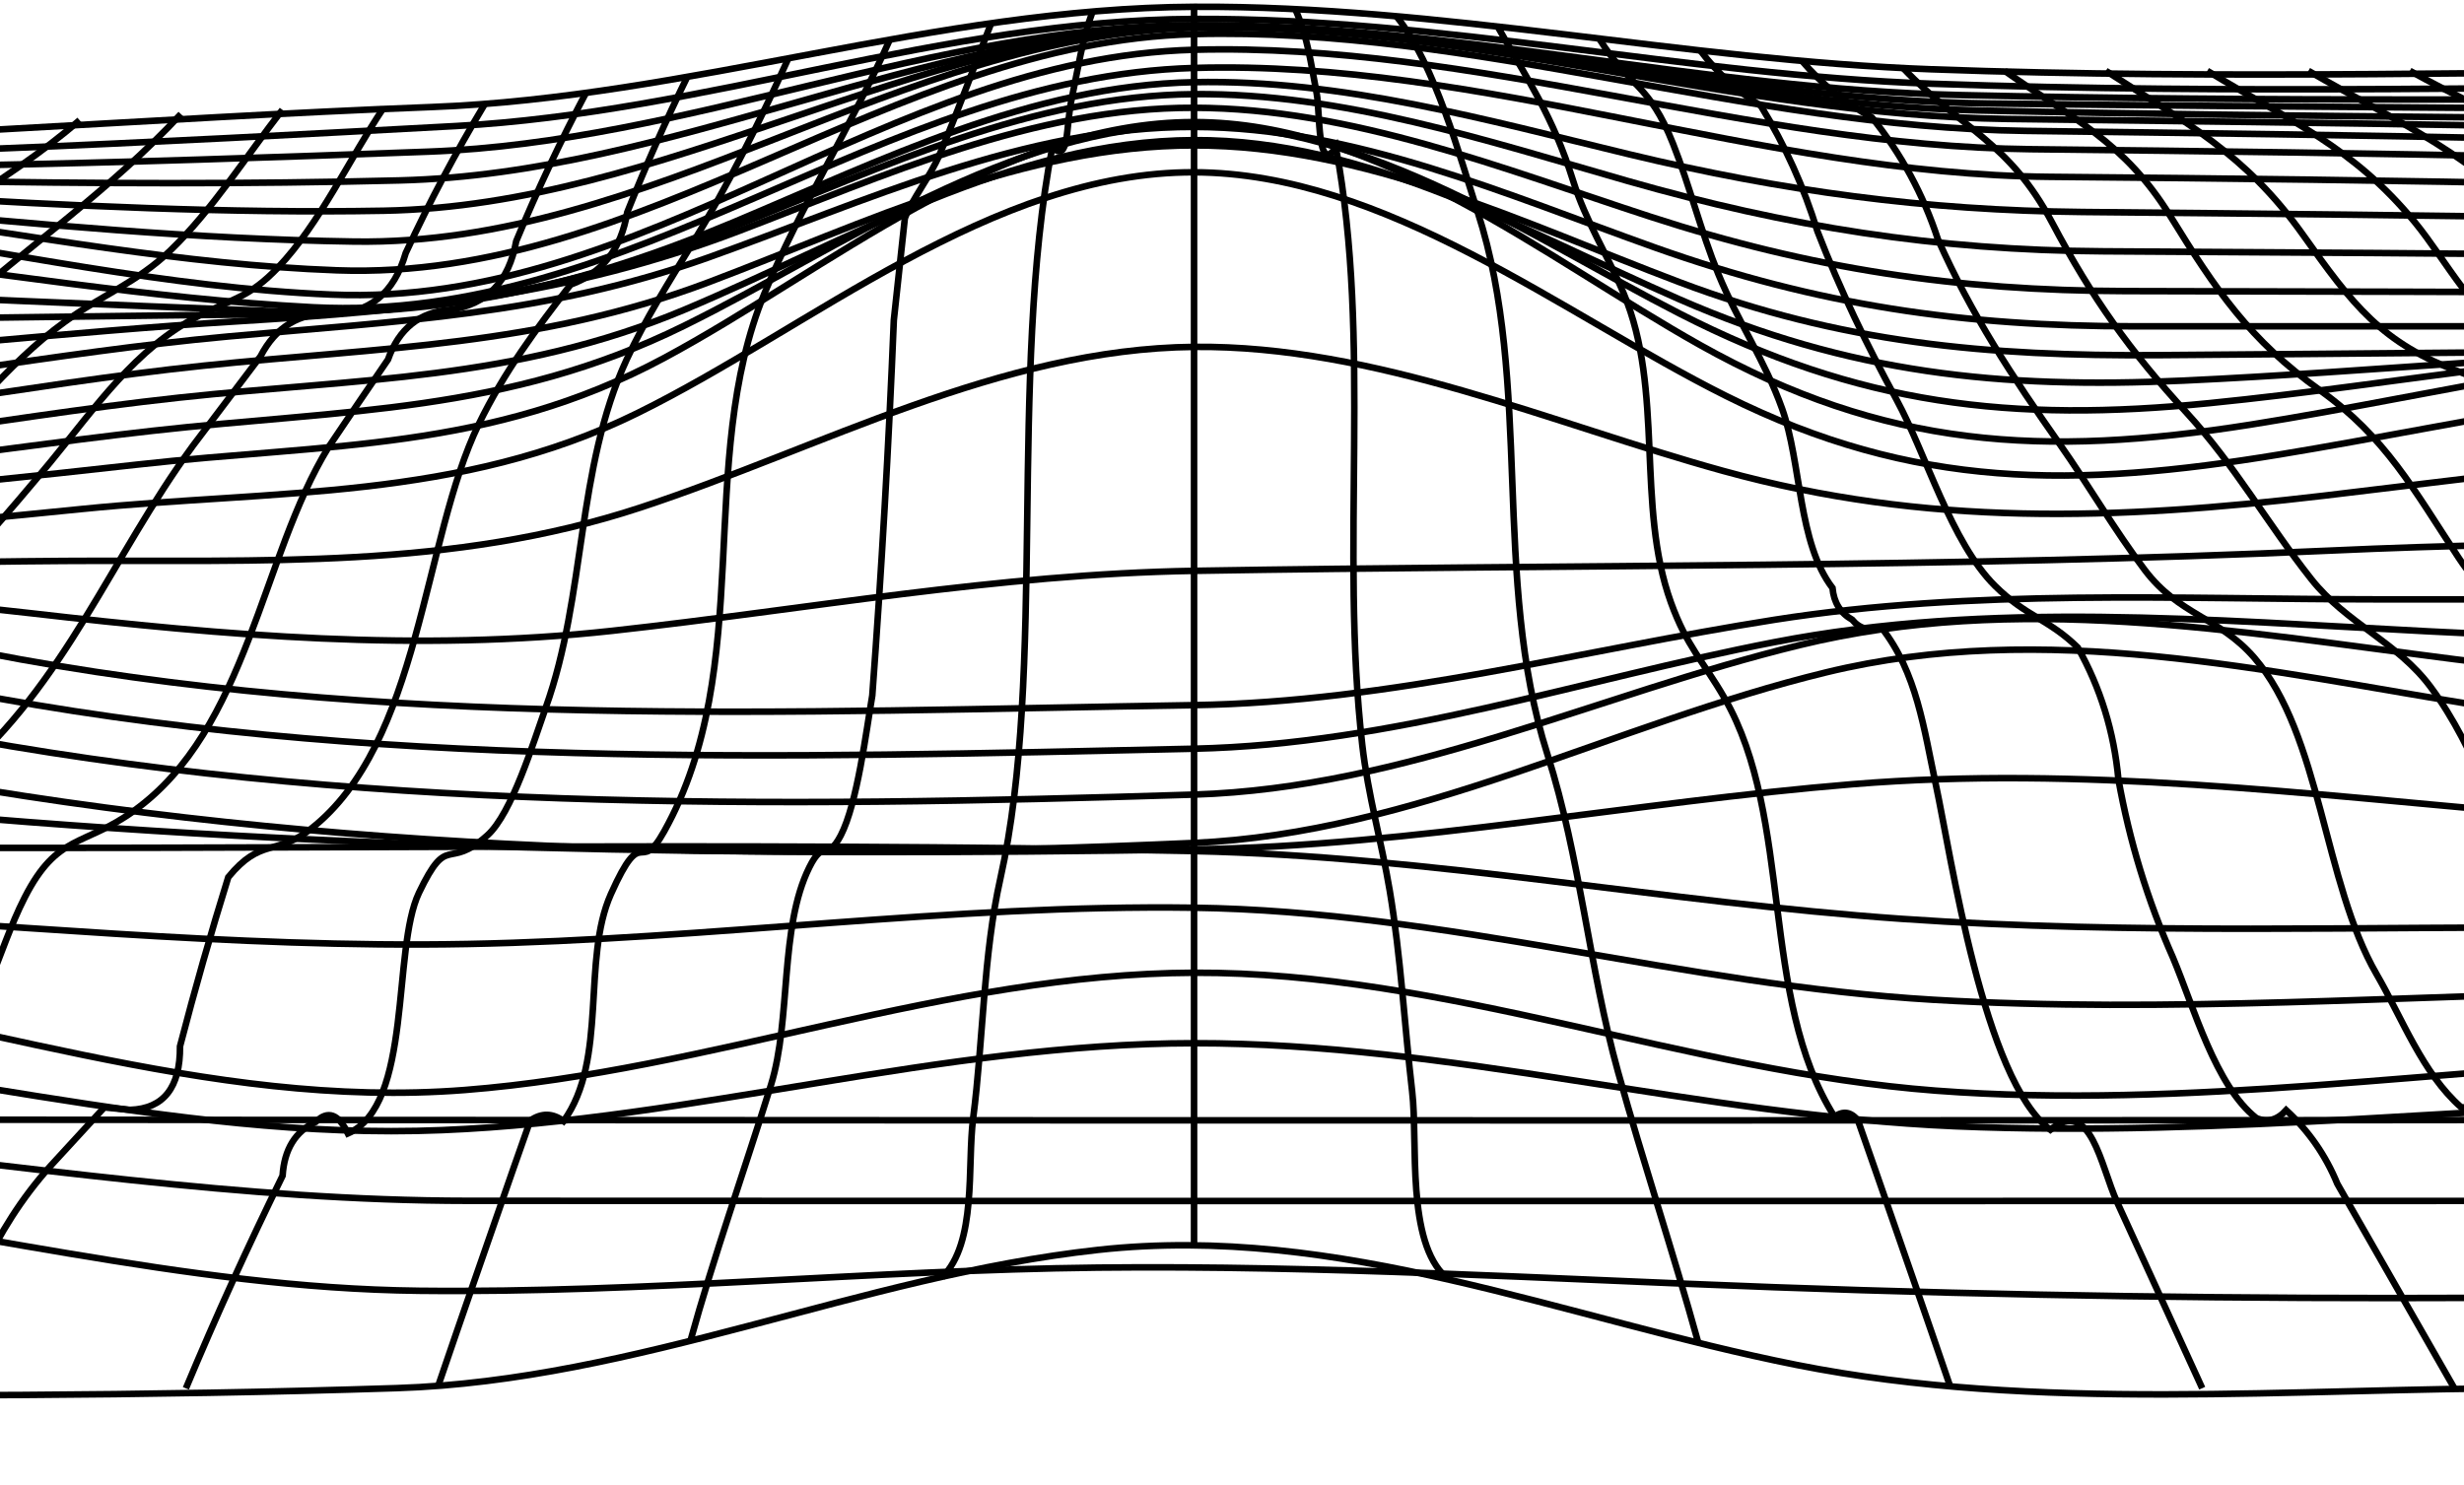 <svg width="375" height="226" viewBox="0 0 375 226" fill="none" xmlns="http://www.w3.org/2000/svg">
<path d="M795.471 224.819C783.771 215.42 774.995 202.653 762.83 193.901C755.755 188.81 747.433 185.069 739.814 180.908C725.483 173.085 711.152 165.25 696.833 157.427C681.447 149.026 666.584 140.897 650.291 134.389C635.688 128.561 625.053 119.321 611.947 111.056C584.702 93.856 555.043 79.389 527.073 63.369C512.776 55.183 497.719 49.242 484.091 39.741C465.679 26.918 448.683 19.911 428.434 10.784C383.661 10.784 338.628 12.19 293.877 10.546C256.361 9.174 219.343 0.83 181.747 1.034C142.462 1.249 104.832 14.809 65.682 16.294C22.179 17.939 -21.403 21.737 -64.94 22.134C-74.804 25.319 -84.985 25.025 -94.724 28.233C-105.643 31.827 -113.432 39.934 -122.694 46.408C-129.905 51.453 -138.375 54.254 -145.404 59.514C-153.919 65.886 -159.735 75.285 -167.161 82.734C-181.186 96.804 -192.478 85.806 -208.578 89.718C-222.637 93.142 -235.324 105.081 -248.476 111.044C-262.886 117.575 -275.278 120.817 -288.373 130.534C-302.534 141.044 -317.931 148.992 -333.373 157.427C-348.305 165.579 -363.236 173.742 -378.157 181.894C-387.136 186.803 -395.912 193.243 -406.331 194.365C-415.413 195.341 -422.93 194.524 -432 197.268C-385.844 197.268 -338.486 194.263 -292.466 198.039C-250.709 201.463 -210.857 211.315 -168.692 211.327C-92.479 211.349 -15.791 213.764 60.376 211.304C97.054 210.125 130.875 194.241 167.099 190.261C203.935 186.202 237.982 200.726 273.458 207.778C309.841 215.011 348.956 211.315 385.883 211.315C424.931 211.315 461.132 208.572 499.567 201.622C522.81 197.415 545.927 194.581 569.555 196.905C592.684 199.184 615.314 204.785 638.273 208.277C662.151 211.905 686.266 210.987 710.189 214.263C738.669 218.175 766.639 224.002 795.471 224.83V224.819Z" stroke="black" stroke-miterlimit="10"/>
<path d="M-240.222 205.681C-214.542 192.665 -193.318 174.048 -170.835 156.18C-157.683 145.726 -155.382 127.847 -143.386 117.087C-134.475 109.083 -124.475 116.838 -114.056 110.897C-104.441 105.421 -97.389 95.432 -87.695 90.149C-77.242 84.446 -67.344 84.503 -57.276 76.85C-44.6 67.224 -35.349 57.281 -24.431 45.875C-13.807 34.775 0.535 28.403 12.111 18.29" stroke="black" stroke-miterlimit="10"/>
<path d="M-201.854 210.737C-181.367 193.98 -161.651 176.168 -141.719 158.754C-130.381 148.833 -124.191 132.631 -112.434 123.969C-104.577 118.187 -95.109 117.439 -87.162 111.101C-78.874 104.491 -71.221 94.332 -61.89 89.31C-52.037 84.015 -44.69 83.55 -35.609 75.523C-25.711 66.782 -17.174 56.668 -7.378 47.893C4.345 37.394 16.658 29.061 27.531 17.36" stroke="black" stroke-miterlimit="10"/>
<path d="M-163.499 211.339C-153.318 200.488 -145.892 186.713 -133.533 178.3C-124.633 172.246 -117.286 166.419 -109.463 158.845C-92.99 142.881 -76.958 126.918 -60.269 111.136C-45.575 97.236 -27.764 87.576 -13.954 73.097C-6.335 65.104 0.887 55.49 9.867 48.982C15.524 44.889 20.887 42.996 25.898 38.154C32.327 31.941 37.531 23.71 42.973 16.715" stroke="black" stroke-miterlimit="10"/>
<path d="M-125.144 211.315C-117.865 199.796 -112.819 180 -99.94 174.184C-96.153 172.472 -92.309 173.776 -88.307 171.066C-84.203 168.289 -80.552 162.586 -77.185 158.912C-62.922 143.334 -48.977 127.835 -33.387 113.584C-18.319 99.808 -5.269 86.01 7.712 70.285C14.504 62.054 20.671 52.938 30.218 48.097C35.581 45.376 37.995 45.251 42.304 40.727C48.676 34.05 53.279 23.993 58.369 16.431" stroke="black" stroke-miterlimit="10"/>
<path d="M-86.788 211.304C-81.958 201.655 -77.945 191.689 -74.736 181.383C-73.636 173.3 -69.85 170.204 -63.387 172.109C-58.818 174.773 -55.235 173.606 -52.627 168.583C-49.453 164.637 -46.029 160.93 -42.367 157.438C-35.122 149.241 -29.907 139.796 -22.9 131.52C-18.104 125.862 -11.982 122.903 -6.494 118.164C10.184 103.765 16.771 85.069 29.379 67.824C32.803 63.3 36.215 58.777 39.639 54.253C41.975 49.752 45.558 47.586 50.399 47.745C56.204 47.722 59.979 44.65 61.748 38.516C65.365 30.727 69.378 23.165 73.8 15.807" stroke="black" stroke-miterlimit="10"/>
<path d="M-48.421 211.305C-44.419 201.701 -40.859 191.94 -37.764 182.008C-36.528 175.602 -33.183 173.017 -27.741 174.241C-22.548 170.557 -14.34 167.087 -9.204 162.031C-2.276 155.205 -0.508 144.967 3.755 136.623C8.755 126.838 12.724 128.936 20.399 123.414C37.701 110.977 39.719 84.775 50.002 68.063C52.995 63.608 56.011 59.163 59.05 54.73C60.705 50.025 63.868 47.497 68.539 47.145C74.106 46.352 77.451 42.871 78.562 36.714C81.759 28.993 85.319 21.442 89.219 14.062" stroke="black" stroke-miterlimit="10"/>
<path d="M-10.065 211.315C-4.884 198.266 -1.426 187.642 7.735 177.427C10.444 174.479 13.166 171.531 15.875 168.572C17.179 168.697 18.494 168.822 19.798 168.946C24.912 168.765 27.44 165.545 27.395 159.275C29.64 150.636 32.088 142.053 34.741 133.527C39.719 127.45 42.02 130.296 47.281 126.203C63.993 113.199 64.356 82.02 72.859 64.571C76.782 56.51 81.646 50.025 86.838 43.324C91.691 41.544 94.559 37.87 95.455 32.326C98.255 25.308 101.305 18.392 104.639 11.612" stroke="black" stroke-miterlimit="10"/>
<path d="M28.291 211.338C32.894 200.318 37.746 189.683 43.007 178.969C43.268 174.944 44.957 172.212 48.064 170.772C49.9 168.969 51.522 169.57 52.95 172.54C62.859 168.255 59.628 144.559 63.766 135.897C68.222 126.589 67.996 132.677 74.163 127.167C77.905 123.833 81.215 112.881 83.052 107.734C89.231 90.478 87.644 71.476 95.376 54.718C98.21 48.585 101.839 42.882 105.319 37.168C110.795 28.199 115.501 18.8 120.036 8.767" stroke="black" stroke-miterlimit="10"/>
<path d="M66.658 211.055C70.41 200.034 74.254 189.048 78.075 178.05C78.948 175.556 79.832 173.062 80.705 170.567C82.417 169.388 84.106 169.422 85.773 170.658C92.542 161.293 88.494 146.112 92.984 136.078C97.973 124.933 97.19 133.538 101.068 126.577C115.149 101.362 105.739 70.308 116.362 44.616C121.805 31.453 129.639 19.072 135.478 5.909" stroke="black" stroke-miterlimit="10"/>
<path d="M105.013 204.332C108.652 191.168 113.357 177.96 117.337 165.148C120.432 155.182 118.618 141.226 123.164 132.042C125.409 127.496 125.806 131.294 127.96 127.167C130.466 122.348 131.849 111.169 132.756 105.863C134.162 86.838 135.262 67.791 136.033 48.732C136.588 43.562 137.155 38.381 137.711 33.211C138.901 30.138 141.566 26.918 143.006 23.506C145.806 16.896 148.244 10.138 150.897 3.415" stroke="black" stroke-miterlimit="10"/>
<path d="M143.369 194.445C148.731 189.151 147.167 177.496 148.108 170.194C149.638 158.357 149.65 145.296 152.246 133.743C159.298 102.383 153.448 57.338 160.149 22.418C162.756 24.923 162.201 19.243 163.074 15.173C164.06 10.558 164.661 6.125 166.316 1.658" stroke="black" stroke-miterlimit="10"/>
<path d="M181.725 189.343V18.494C181.725 28.018 181.725 14.821 181.725 12.984V1" stroke="black" stroke-miterlimit="10"/>
<path d="M220.092 194.445C213.981 189.026 215.817 173.879 214.922 166.18C213.742 156.044 213.198 145.648 211.509 135.591C210.25 128.085 208.198 121.045 207.325 113.392C203.901 83.403 208.799 52.032 203.312 22.418C200.443 26.748 200.92 16.987 200.387 14.232C199.446 9.379 199.071 5.842 197.144 1.42" stroke="black" stroke-miterlimit="10"/>
<path d="M258.447 204.331C254.637 190.59 250.08 176.916 246.259 163.186C241.837 147.291 240.522 130.602 235.499 114.808C226.973 87.994 233.311 58.391 224.887 32.258C222.211 23.959 218.345 9.696 212.563 2.53" stroke="black" stroke-miterlimit="10"/>
<path d="M296.803 211.055C293.05 200.035 289.195 189.048 285.386 178.051C284.513 175.556 283.64 173.051 282.767 170.557C281.701 169.23 280.51 169.049 279.195 169.99C267.71 151.793 272.993 124.582 262.449 106.249C259.207 100.625 256.747 98.471 254.298 91.702C248.946 76.861 253.311 59.435 247.087 44.617C244.592 38.676 241.361 33.767 239.388 27.44C236.361 17.746 232.608 12.361 227.971 4.118" stroke="black" stroke-miterlimit="10"/>
<path d="M335.158 211.315C330.839 201.871 326.519 192.427 322.199 182.982C319.694 177.506 318.231 166.962 312.041 171.973C301.916 164.434 296.905 130.114 294.649 119.593C292.778 110.874 291.746 102.427 286.338 95.523C284.513 96.112 283.027 95.716 281.882 94.332C280.091 93.323 279.093 91.713 278.889 89.502C273.628 82.654 274.173 70.512 271.225 62.224C268.662 55.002 264.411 48.8 261.52 41.725C258.867 35.251 257.189 28.369 254.615 21.861C250.941 12.576 248.107 13.472 243.402 5.909" stroke="black" stroke-miterlimit="10"/>
<path d="M373.525 211.316C367.595 200.942 361.666 190.579 355.725 180.205C353.945 175.863 351.348 172.132 347.936 168.992C346.575 170.511 345.056 170.908 343.389 170.194C337.199 165.33 333.888 153.346 330.702 145.761C326.847 137.065 324.081 128.017 322.403 118.618C321.734 111.407 319.682 104.718 316.224 98.573C311.814 94.242 308.322 93.845 303.617 89.174C296.939 82.541 293.14 69.152 288.662 60.886C284.07 52.428 280.091 44.231 276.599 35.206C274.535 28.472 271.667 22.111 267.982 16.114C264.411 13.891 261.349 11.102 258.798 7.724" stroke="black" stroke-miterlimit="10"/>
<path d="M411.881 211.315C404.988 201.27 398.094 191.225 391.201 181.179C388.48 176.758 385.385 172.631 381.915 168.787C379.455 168.867 376.995 168.787 374.546 168.538C368.707 163.402 365.566 154.967 361.711 148.323C353.628 134.4 353.242 111.849 343.072 100.103C337.732 93.947 331.632 93.652 326.428 86.781C321.848 80.738 317.846 73.822 313.469 67.598C306.27 57.36 300.045 47.915 294.932 36.419C292.71 29.628 289.365 23.449 284.909 17.904C280.828 15.694 277.268 12.825 274.252 9.276" stroke="black" stroke-miterlimit="10"/>
<path d="M450.237 209.909C442.368 201.134 434.896 192.166 427.527 182.959C424.092 178.628 420.611 174.32 417.096 170.057C414.591 168.039 411.768 167.211 408.616 167.574C385.713 155.193 383.797 123.277 369.943 104.604C364.841 97.722 357.074 94.888 351.757 88.153C345.09 79.718 340.158 70.863 332.811 62.858C324.195 53.471 318.401 45.376 312.358 33.97C305.737 21.464 298.605 19.764 289.648 10.376" stroke="black" stroke-miterlimit="10"/>
<path d="M488.604 203.663C477.618 196.373 469.466 190.409 460.452 180.568C453.083 172.53 448.105 170.976 439.545 166.124C418.208 154.015 410.634 127.632 396.893 109.152C390.135 100.07 380.408 94.344 374.138 84.832C367.358 74.56 363.095 66.556 353.05 59.39C342.415 51.805 337.222 44.13 330.295 32.882C323.333 21.59 315.431 18.087 305.091 10.785" stroke="black" stroke-miterlimit="10"/>
<path d="M526.959 197.359C521.154 194.412 515.508 195.874 509.885 193.176C503.683 190.205 498.706 183.879 493.853 179.162C486.347 171.872 480.225 168.391 471.257 163.754C447.629 151.521 440.089 130.353 423.774 111.249C416.314 102.519 406.337 95.932 399.659 86.522C391.348 74.809 388.899 61.873 374.523 56.681C362.426 52.304 358.004 46.318 350.453 35.683C341.734 23.416 332.675 18.676 320.487 10.785" stroke="black" stroke-miterlimit="10"/>
<path d="M565.315 196.52C557.957 193.527 550.803 195.681 543.853 192.382C539.125 190.137 534.352 184.253 530.406 180.806C521.483 173.006 512.969 165.761 502.753 159.775C494.658 155.036 484.534 155.398 477.21 149.934C465.169 140.965 460.996 122.235 450.668 111.294C442.924 103.097 432.629 97.134 425.351 88.483C414.818 75.977 413.491 57.814 396.065 54.118C391.779 53.211 387.947 54.481 383.707 52.236C376.746 48.551 372.313 39.663 367.517 33.824C358.027 22.293 348.435 18.381 335.93 10.785" stroke="black" stroke-miterlimit="10"/>
<path d="M603.671 202.087C595.598 196.861 589.408 197.133 581.222 192.994C576.177 190.443 571.528 185.784 567.118 182.28C556.619 173.936 546.03 163.403 534.363 156.782C528.229 153.301 526.653 151.453 519.171 152.587C513.207 153.482 510.792 156.702 504.488 153.017C499.125 149.888 495.384 139.65 492.64 134.56C488.06 126.068 484.216 118.177 477.515 111.363C468.423 102.122 456.416 96.227 448.151 86.159C439.636 75.773 435.203 55.411 420.702 52.315C414.874 51.068 410.498 54.039 404.648 51.93C397.448 49.345 392.743 41.862 387.857 36.261C376.723 23.495 365.442 18.937 351.315 10.785" stroke="black" stroke-miterlimit="10"/>
<path d="M642.038 208.833C629.305 198.675 614.6 191.339 601.38 181.713C589.294 172.904 577.469 163.176 564.873 155.115C558.694 151.158 556.687 149.559 549.283 151.895C544.465 153.414 539.828 158.856 534.182 156.759C520.055 151.498 515.338 121.351 504.409 111.056C494.375 101.623 481.121 96.034 471.71 85.807C461.994 75.24 456.144 55.501 440.736 52.882C435.407 51.975 429.693 54.379 424.455 52.327C416.813 49.345 409.41 39.209 403.933 33.699C392.924 22.599 380.135 18.2 366.757 10.785" stroke="black" stroke-miterlimit="10"/>
<path d="M433.116 13.052C386.858 13.165 340.283 14.39 294.047 12.746C256.44 11.408 219.422 2.7 181.724 2.882C143.516 3.063 107.371 17.133 69.401 19.185C23.313 21.668 -23.512 24.219 -69.668 24.027" stroke="black" stroke-miterlimit="10"/>
<path d="M437.992 15.013C391.45 15.059 344.795 15.524 298.265 14.469C259.184 13.585 220.862 3.642 181.724 3.812C141.872 3.982 104.843 21.623 65.184 23.086C18.858 24.798 -28.217 26.306 -74.543 25.093" stroke="black" stroke-miterlimit="10"/>
<path d="M443.071 16.839C396.246 16.522 349.421 16.352 302.596 15.751C262.018 15.229 222.325 3.495 181.724 4.05C140.092 4.617 102.394 26.409 60.852 27.463C14.243 28.642 -33.024 27.089 -79.623 25.683" stroke="black" stroke-miterlimit="10"/>
<path d="M448.354 18.721C399.284 17.837 350.181 17.916 301.111 16.816C261.032 15.921 221.849 3.268 181.724 4.005C138.834 4.787 101.317 31.306 58.403 32.077C10.819 32.927 -37.276 27.383 -84.894 26.147" stroke="black" stroke-miterlimit="10"/>
<path d="M453.842 20.864C404.477 19.322 354.988 18.71 305.6 18.109C263.946 17.599 223.356 3.268 181.724 4.243C136.804 5.297 99.197 37.462 53.88 36.771C5.671 36.034 -42.049 27.723 -90.394 26.941" stroke="black" stroke-miterlimit="10"/>
<path d="M459.579 23.483C409.262 21.261 358.65 20.558 308.288 19.923C265.681 19.39 224.264 4.073 181.736 5.196C135.421 6.409 98.312 42.859 51.272 41.148C27.814 40.297 4.572 35.807 -18.614 32.565C-44.498 28.948 -70.019 28.597 -96.107 28.449" stroke="black" stroke-miterlimit="10"/>
<path d="M465.554 26.782C413.582 24.004 361.11 23.278 309.059 22.712C266.157 22.247 224.536 6.453 181.736 7.576C134.843 8.8 98.244 46.861 50.456 44.843C25.365 43.788 0.774 38.244 -23.999 34.627C-50.031 30.829 -75.836 31.113 -102.083 31.102" stroke="black" stroke-miterlimit="10"/>
<path d="M471.79 30.954C418.695 28.165 365.147 27.383 311.973 26.918C267.937 26.533 225.579 9.073 181.736 10.342C133.913 11.714 96.555 49.344 47.588 46.771C22.826 45.478 -1.686 41.249 -26.289 38.437C-53.624 35.319 -80.858 35.773 -108.318 35.365" stroke="black" stroke-miterlimit="10"/>
<path d="M478.297 35.614C424.613 33.29 370.657 32.768 316.916 32.27C293.106 32.043 271.156 29.072 247.982 23.494C226.316 18.279 204.196 12.054 181.713 12.508C156.815 13.007 134.23 24.344 111.714 33.8C88.585 43.505 67.632 48.358 42.565 47.405C-9.895 45.421 -62.423 42.814 -114.86 40.433" stroke="black" stroke-miterlimit="10"/>
<path d="M485.123 40.466C430.158 38.879 375.079 38.584 320.079 38.255C294.728 38.108 272.041 34.502 247.688 27.541C226.248 21.407 204.287 14.151 181.736 14.332C157.144 14.525 134.457 25.387 112.065 34.344C87.519 44.162 65.751 47.643 39.436 47.87C-14.362 48.334 -67.978 50.171 -121.651 45.659" stroke="black" stroke-miterlimit="10"/>
<path d="M492.254 45.251C435.973 44.514 379.67 44.446 323.39 44.31C297.812 44.253 275.533 40.92 251.157 32.983C228.651 25.659 205.749 16.476 181.724 16.408C157.371 16.34 134.627 26.736 112.292 35.228C86.589 45.001 63.29 47.258 36.136 48.913C10.025 50.511 -15.961 53.584 -42.072 55.126C-71.323 56.849 -99.781 53.992 -128.806 50.455" stroke="black" stroke-miterlimit="10"/>
<path d="M499.737 49.741C441.438 49.65 383.14 49.673 324.841 49.673C298.753 49.673 276.621 46.487 251.905 37.689C229.297 29.639 206.157 19.39 181.724 19.322C155.897 19.254 131.645 30.693 107.802 39.197C83.176 47.983 60.297 48.868 34.639 51.226C8.268 53.652 -17.764 58.936 -44.169 61.09C-75.223 63.618 -105.631 58.8 -136.277 54.321" stroke="black" stroke-miterlimit="10"/>
<path d="M507.595 53.823C447.833 52.734 388.242 53.63 328.492 54.061C302.506 54.254 280.091 52.213 255.568 42.939C231.713 33.914 207.802 22.134 181.736 22.134C155.682 22.134 131.77 33.914 107.904 42.939C82.088 52.7 57.996 52.848 31.023 55.66C3.291 58.551 -24.09 64.514 -51.969 65.977C-82.774 67.598 -113.635 62.213 -144.123 58.551" stroke="black" stroke-miterlimit="10"/>
<path d="M515.837 57.587C483.615 55.671 451.495 52.78 419.182 53.188C390.158 53.551 361.269 56.6 332.29 57.938C304.433 59.219 281.372 56.839 255.556 45.546C232.132 35.297 208.062 21.227 181.736 21.329C153.913 21.431 129.06 36.68 104.163 47.145C78.448 57.95 54.344 57.587 27.202 60.535C-1.879 63.698 -30.723 69.866 -60.065 70.365C-90.824 70.886 -121.686 67.723 -152.377 65.988" stroke="black" stroke-miterlimit="10"/>
<path d="M524.51 61.94C490.882 58.573 457.13 51.634 423.219 52.292C394.047 52.859 365.271 58.459 336.303 61.362C306.145 64.378 282.88 61.679 255.647 47.745C232.892 36.102 208.323 18.845 181.724 19.004C153.527 19.174 128.392 37.621 104.061 49.616C77.088 62.915 52.315 62.303 23.188 65.58C-5.961 68.868 -34.725 74.026 -64.124 74.57C-96.425 75.16 -128.749 75.398 -161.062 75.817" stroke="black" stroke-miterlimit="10"/>
<path d="M533.648 67.383C500.032 63.653 466.926 54.106 433.037 52.882C402.493 51.782 372.459 59.911 342.516 64.639C311.077 69.605 286.871 68.312 258.674 52.485C235.148 39.276 210.023 18.585 181.724 18.585C152.008 18.585 125.988 41.124 101.056 54.503C74.651 68.687 49.843 67.473 20.932 70.716C-42.616 77.859 -106.289 82.417 -170.2 85.761" stroke="black" stroke-miterlimit="10"/>
<path d="M543.297 73.335C507.787 70.807 473.32 60.592 437.799 58.483C407.085 56.657 377.062 64.22 346.983 69.174C315.907 74.299 291.349 74.594 262.721 60.286C237.744 47.803 210.908 26.318 181.735 26.227C151.033 26.125 123.312 49.934 97.02 62.882C70.013 76.181 41.816 74.537 12.531 77.474C-51.165 83.868 -115.847 89.129 -179.826 91.397" stroke="black" stroke-miterlimit="10"/>
<path d="M553.478 79.106C516.71 78.664 480.667 71.544 444.035 69.356C413.672 67.541 383.74 71.906 353.661 75.455C322.063 79.174 293.163 80.217 262.245 71.68C236.146 64.48 209.264 52.53 181.736 52.802C152.224 53.086 124.911 68.222 97.507 77.247C68.744 86.725 39.696 85.194 9.799 85.387C-56.856 85.829 -123.443 90.92 -190.018 91.022" stroke="black" stroke-miterlimit="10"/>
<path d="M564.249 85.001C494.182 85.001 424.783 80.613 354.682 83.81C297.097 86.429 239.354 85.93 181.724 86.894C151.747 87.393 122.904 92.756 93.188 96.021C63.562 99.275 34.299 96.758 4.799 93.357C-63.942 85.443 -131.776 89.377 -200.8 88.992" stroke="black" stroke-miterlimit="10"/>
<path d="M575.667 91.238C504.431 91.238 433.196 91.283 361.95 91.238C331.349 91.215 300.374 89.582 270.046 94.344C240.545 98.981 211.747 106.861 181.725 107.337C120.467 108.312 57.837 111.124 -2.457 99.322C-71.13 85.886 -142.524 91.238 -212.217 91.238" stroke="black" stroke-miterlimit="10"/>
<path d="M587.786 97.859C515.111 97.859 442.13 99.797 369.534 96.101C336.417 94.412 302.789 91.396 270 97.757C240.431 103.494 212.109 113.301 181.736 113.97C119.14 115.342 55.524 117.235 -6.063 105.228C-77.071 91.385 -152.241 97.859 -224.315 97.859" stroke="black" stroke-miterlimit="10"/>
<path d="M600.677 104.899C525.428 104.899 448.275 109.888 373.514 100.342C340.351 96.112 306.859 90.16 273.855 98.21C242.993 105.738 213.946 119.945 181.736 120.954C117.711 122.96 52.916 123.618 -10.043 111.487C-45.972 104.559 -81.198 104.888 -117.638 104.888H-237.206" stroke="black" stroke-miterlimit="10"/>
<path d="M614.407 112.541C571.449 112.949 528.49 112.836 485.531 112.632C449.352 112.462 413.729 113.301 377.89 107.507C344.818 102.167 311.168 94.265 277.914 102.349C245.511 110.228 215.568 126.793 181.724 128.312C116.215 131.26 50.025 129.911 -14.419 118.131C-51.663 111.317 -88.727 112.598 -126.425 112.224C-167.932 111.816 -209.451 111.838 -250.958 112.258" stroke="black" stroke-miterlimit="10"/>
<path d="M629.067 123.719C585.575 129.536 544.566 132.654 500.701 129.694C462.345 127.098 423.831 127.143 385.554 123.867C351.031 120.908 316.711 116.531 282.018 119.366C248.492 122.109 215.42 128.742 181.724 129.298C113.777 130.431 46.408 129.479 -21.21 122.914C-59.974 119.15 -98.262 118.187 -136.935 112.597C-181.107 106.214 -221.742 110.511 -265.619 116.849" stroke="black" stroke-miterlimit="10"/>
<path d="M644.758 132.484C619.747 138.277 595.405 147.45 570.02 151.531C549.691 154.808 529.249 152.722 508.977 150.023C470.905 144.955 434.273 141.429 395.849 141.202C360.486 140.987 324.648 142.325 289.376 139.865C253.413 137.359 217.823 130.33 181.735 129.559C111.067 128.062 40.229 129.445 -30.462 128.969C-49.181 128.844 -67.968 130.023 -86.448 126.475C-106.403 122.654 -125.461 115.386 -144.985 109.899C-167.264 103.629 -188.239 101.021 -211.096 105.568C-234.927 110.307 -257.739 119.309 -281.299 125.205" stroke="black" stroke-miterlimit="10"/>
<path d="M661.595 138.754C614.782 143.742 571.494 157.609 523.955 155.443C483.139 153.584 442.606 150.352 401.7 150.976C366.008 151.52 329.909 154.275 294.252 152.189C256.406 149.978 219.763 138.709 181.725 138.176C144.775 137.654 108.052 143.006 71.136 143.697C35.195 144.378 -0.417 140.477 -36.255 138.765C-58.114 137.722 -79.35 137.994 -100.949 133.788C-120.79 129.922 -140.279 124.378 -160.256 121.18C-207.659 113.595 -251.571 132.201 -298.135 137.552" stroke="black" stroke-miterlimit="10"/>
<path d="M679.702 148.073C630.972 147.812 581.063 147.098 532.458 150.579C491.472 153.515 451.2 159.524 410.056 161.123C371.802 162.608 332.88 168.912 294.615 166.021C256.577 163.141 220.092 147.937 181.725 148.073C144.015 148.209 108.176 162.982 70.773 165.919C31.442 169.014 -6.029 154.173 -44.611 149.468C-84.985 144.558 -128.182 146.384 -168.884 146.146C-218.022 145.862 -267.103 148.345 -316.241 148.062" stroke="black" stroke-miterlimit="10"/>
<path d="M699.225 158.731C650.088 158.731 600.927 158.38 551.789 158.731C507.855 159.049 464.42 166.792 420.464 167.45C379.546 168.062 338.435 173.187 297.517 171.441C258.685 169.797 220.692 158.765 181.747 158.799C143.187 158.833 105.75 170.455 67.304 172.03C25.853 173.742 -14.396 160.919 -55.609 158.981C-148.556 154.604 -242.693 158.731 -335.742 158.731" stroke="black" stroke-miterlimit="10"/>
<path d="M720.336 170.272C633.205 170.272 546.074 170.272 458.944 170.409C187.007 170.794 -84.94 170.272 -356.876 170.272" stroke="black" stroke-miterlimit="10"/>
<path d="M743.25 182.79H473.468C339.41 182.79 205.352 182.869 71.283 182.79C36.771 182.767 3.257 177.393 -30.972 173.89C-67.412 170.16 -102.4 174.525 -138.556 179.014C-217.705 188.856 -300.153 182.79 -379.801 182.79" stroke="black" stroke-miterlimit="10"/>
<path d="M768.204 198.379C673.908 196.315 579.328 192.064 485.021 195.352C413.695 197.846 341.303 198.56 269.977 195.941C235.635 194.683 201.452 192.585 167.076 192.959C132.632 193.334 98.256 196.86 63.8 196.485C27.769 196.089 -6.789 186.384 -42.435 182.642C-80.484 178.64 -116.81 188.334 -154.214 193.628C-193.839 199.229 -234.281 195.544 -274.122 194.569C-317.625 193.515 -361.218 194.241 -404.744 194.241" stroke="black" stroke-miterlimit="10"/>
</svg>
